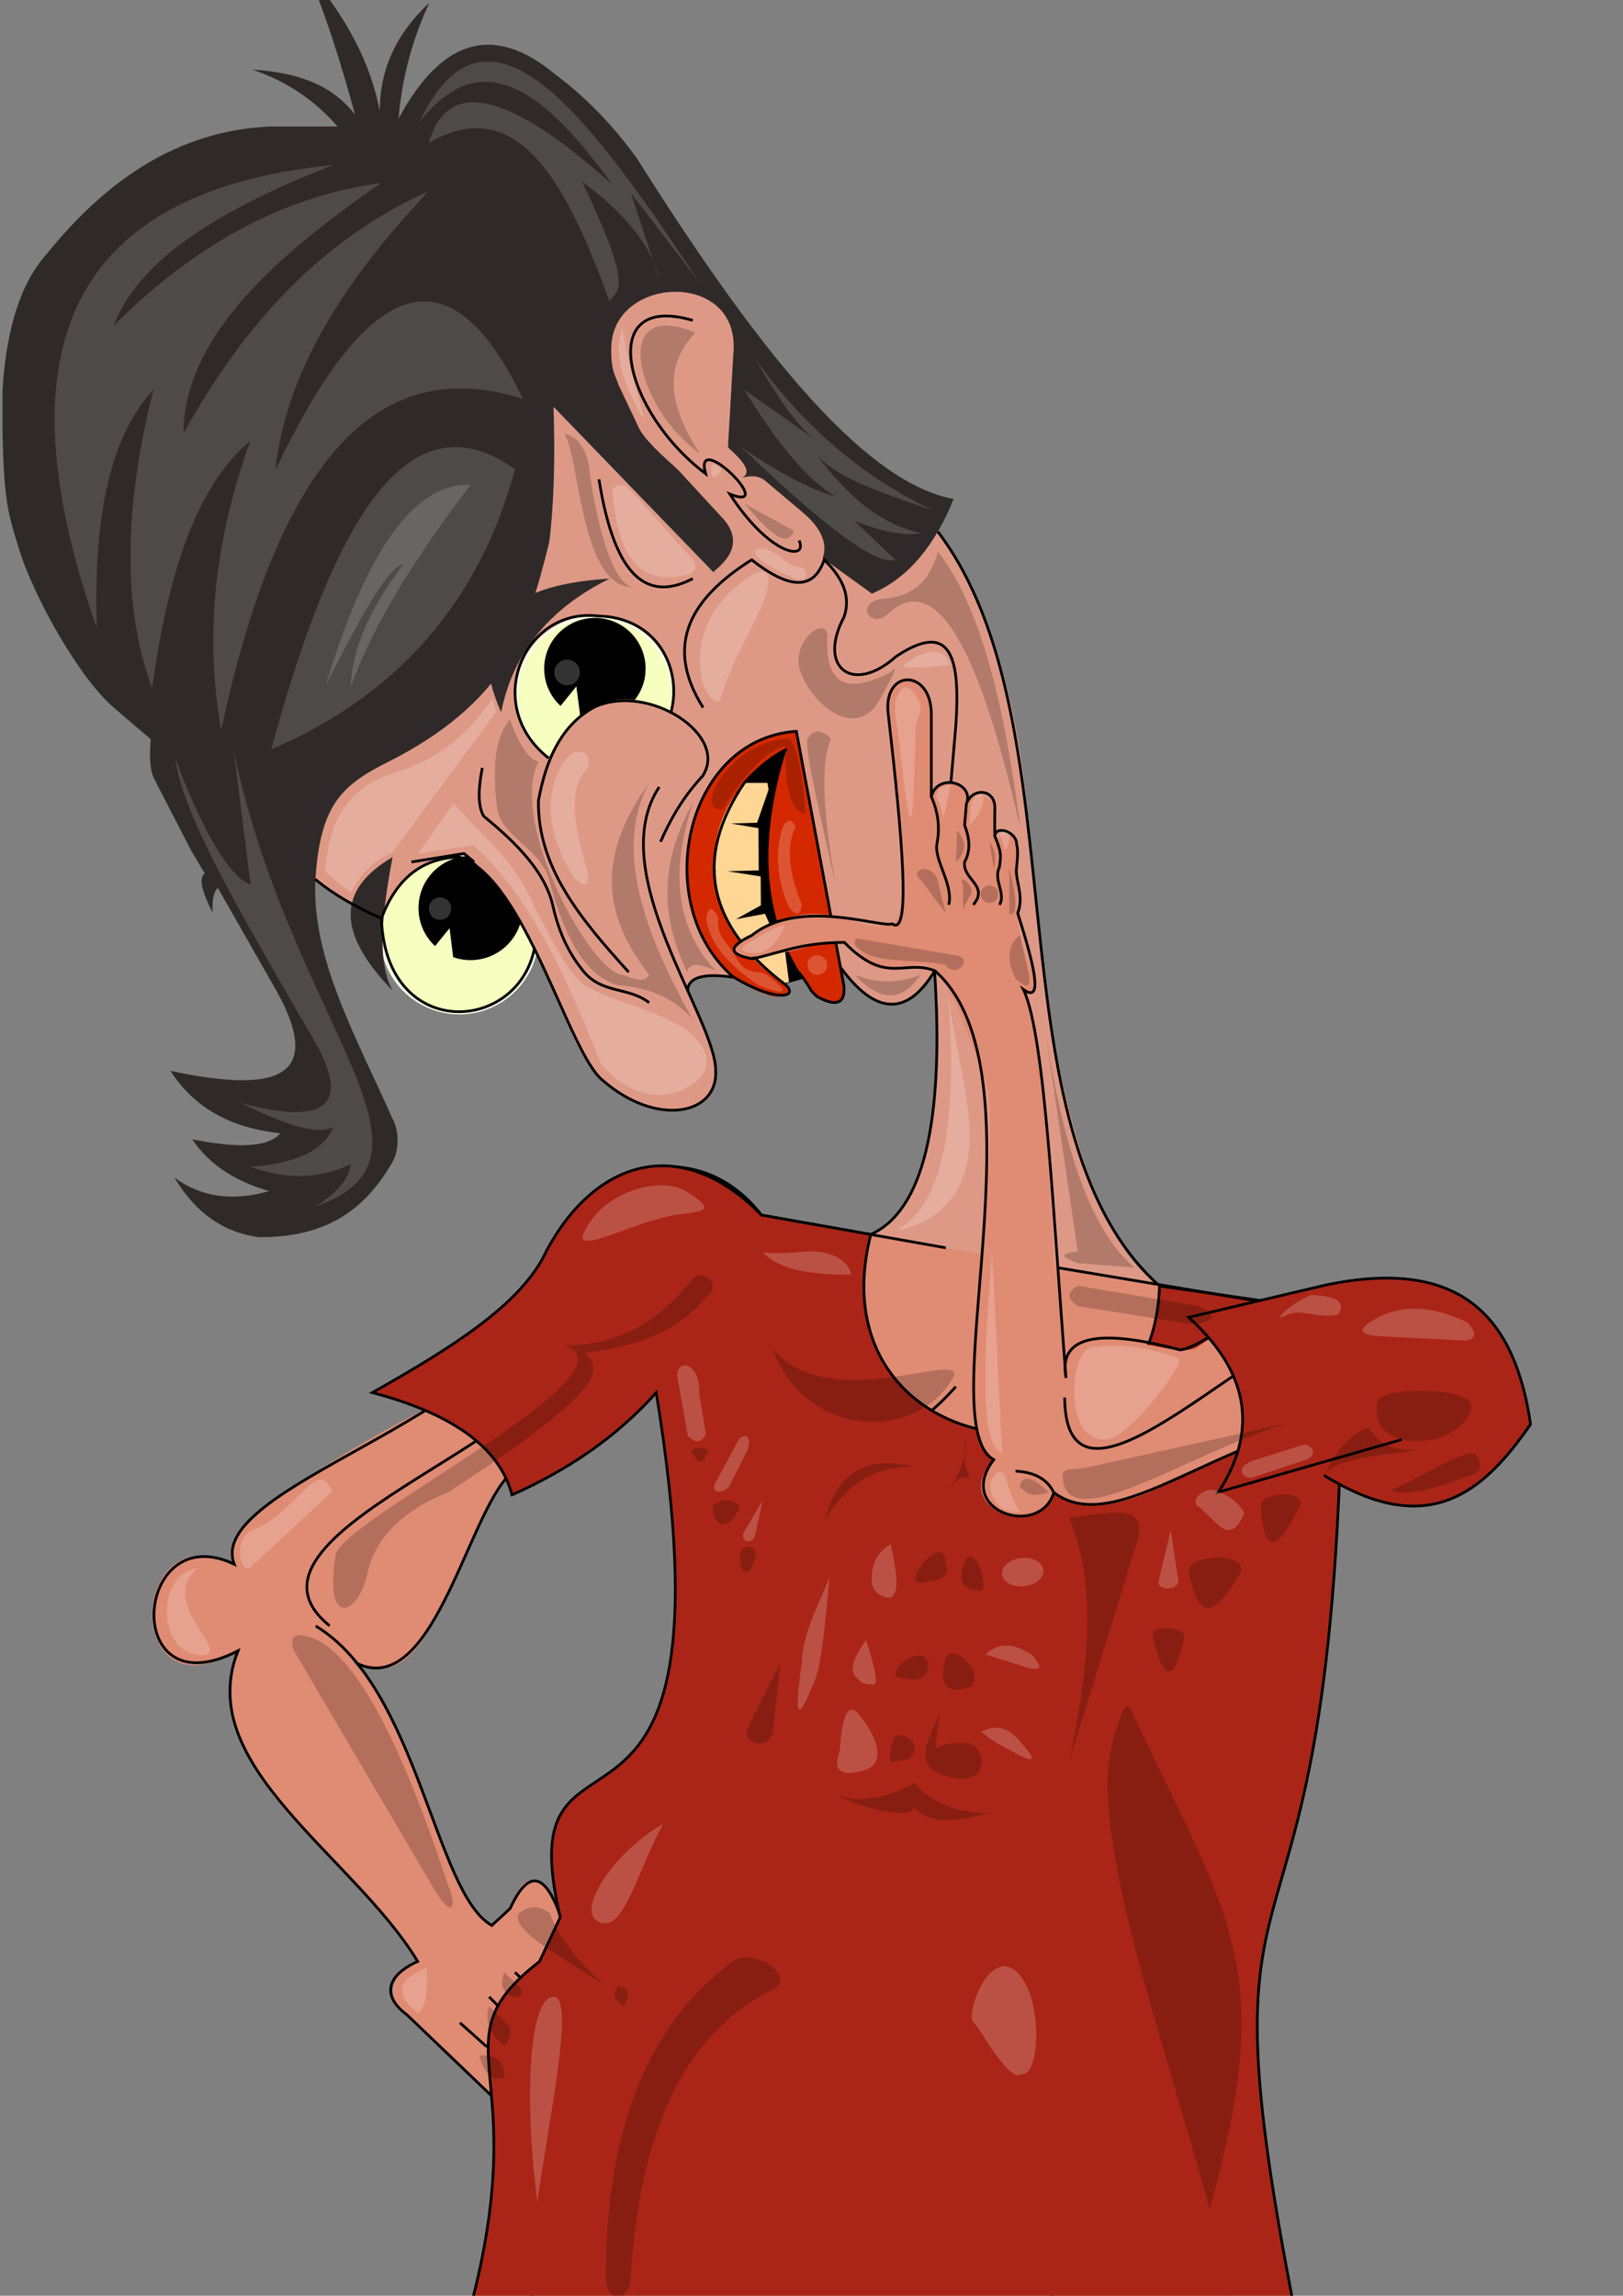 <?xml version="1.0" encoding="utf-8"?>
<!-- Generator: Adobe Illustrator 23.0.1, SVG Export Plug-In . SVG Version: 6.00 Build 0)  -->
<svg version="1.1" xmlns="http://www.w3.org/2000/svg" xmlns:xlink="http://www.w3.org/1999/xlink" x="0px" y="0px"
	 viewBox="0 0 595.3 841.9" style="enable-background:new 0 0 595.3 841.9;" xml:space="preserve">
<rect x="0" y="0" width="595.3" height="841.9" fill="#808080" stroke="none"/>
<style type="text/css">
	.st0{fill:#DE9986;}
	.st1{fill:#2F2A29;}
	.st2{fill:#F6FFBF;stroke:#F8FFE9;stroke-miterlimit:10;}
	.st3{stroke:#000000;stroke-miterlimit:10;}
	.st4{fill:#F6FFBF;}
	.st5{fill:#FFD694;}
	.st6{fill:#D42900;}
	.st7{fill:none;stroke:#000000;stroke-miterlimit:10;}
	.st8{fill:#E08B73;}
	.st9{opacity:0.15;fill:#FFFFFF;enable-background:new    ;}
	.st10{fill:#AA2517;stroke:#000000;stroke-miterlimit:10;}
	.st11{fill:#AA2517;}
	.st12{opacity:0.2;fill:#FFFFFF;enable-background:new    ;}
	.st13{opacity:0.2;enable-background:new    ;}
	.st14{fill:none;stroke:#77AA00;stroke-miterlimit:10;}
</style>
<g id="Lager_1">
	<g id="fejs">
		<path id="hals" class="st0" d="M344,195l-24.2,22.8L296.9,195l-3.8,13.1l49.8,148c4.8,43-2.8,98.7-29.8,97.5l119.7,21.3
			c-29.9-8.2-47.7-74-54.9-162.4C376,281.3,370.9,232.9,344,195z"/>
		<path id="face" class="st0" d="M115.6,322.4v-29l67.7-56.7l19.9-87.3l58.5,60.6l7-9c-1.1-8.9-22.2-23.7-35.9-51.6l-8.5-21.6
			l11.6-14.7l21.1,0.6l12.1,15.6l-2,34.7l10.7,13.8l22,13.5l2.1,10.9l-2.1,6.4c4.6,0.1,7.9,3.6,8.7,13v15.1
			c2.2,8.1,7.1,11.2,15.3,8.4c4.4-3.4,7-6.7,9.7-8.4c8.8-3.3,16.4,7.3,16.3,19.7c1.5,9.2,0.7,21.7,0.6,33.2l-3.5,59.9
			c-9.6,15.9-19.1,32-41.1,2.2c-3.5-4.8-5.7-9.8-6.1-15.1l-7.5-68.3c-48.3,15.4-55.9,90.1-3.7,95.5c-18.6-6.1-34.3-9.6-36.3-0.4
			l-14,24.5l-37-44.9L115.6,322.4z"/>
		<path id="Frissa" class="st1" d="M146.2,43.5c15.7-29.2,34.8-35.1,57.5-16.2c11.1,8.3,21,18.5,29.8,30.6
			c41.9,66.5,82.1,118.8,116.3,125.1c-6.6,16.1-15.9,28.7-30,34.7l-19.4-14c2.9,1.3,1-3.1,0-6.5c-13-9.5-39.2-19.1-33.4-33.4
			c-0.6-12.3-0.6-24.2,2-34.7c-1.9-8.9-6-15.3-15.2-16.2l-15.3-0.5c-7.7,1.4-4.6,9-14.3,15.2c6.5,10.5,12.5,20.1,11.2,30.1
			l28.4,30.6c8.2,8.3,5.8,15.2-2.2,21.4L203,149.1c0.8,20.7-0.1,38.1-1.5,49.5c-4,16.5-8.6,31.8-15.3,43.6
			C177,257,162.8,269,143,279.1c-17.6,8.7-25.5,15.8-27.3,43.3c-1.6,29,15.2,58.3,28.1,87.5c2.3,4,3.1,11.1,0,16.5
			c-10.5,18.1-24.9,27.4-48.8,27.3c-12.4-1.6-22.9-8.3-31-21.8c10.2,7.4,21.9,8.6,34.7,4.9c-11.8-3.4-21.7-9.3-28.2-19
			c16.1,3.2,27.8,3.2,32.3-2.2c-16.7-1.8-30.8-8.2-40.3-22.9c37,7.9,59,4.3,37.1-32.5l-19.7-34.6c-1.8,1.8-2.1,5.2-1.9,9.1
			c-3.6-7-5.4-12.6-2.9-14.4l-4.9-8.2l-13.5-26.2c-1.6-2.8-2-7.8-1.4-14.8c-8.1-6.9-12.9-11-13.3-11.4c-12.4-10.2-29.5-40.4-35-58.3
			c-2.2-6.9-4.1-13.6-4.6-18.7c-0.9-5.9-1.3-14.9-1.5-24.7v-14.4C2,123.9,6.4,105.1,17,93.3C38.9,66.2,64.9,48,98.9,46.4h24.9
			c-8-9.2-18.1-16.5-31.4-20.9c15,1,28.6,4.6,37.8,16.5c-5.3-19.5-11-37.5-17.5-52.4c13.9,16,23.1,32.9,26.6,51.1
			c0-16.1,6.7-29,18.2-39.7C151.1,14.7,147.4,28.9,146.2,43.5z"/>
		<path id="öra" class="st0" d="M299.7,208.6c5-7,2.7-13.7-4.7-20.2L280.3,176c-3.2-2.3-7.1-1.2-11.1,0c7.8-1.1,4.8-5.8-2.2-11.9
			l2-34.7c2.7-30.6-44.8-28.6-44.8-1.5c-0.1,8.9,1.9,10.3,2.6,13.1l7.2,15.2c2,4.7,8.4,10.4,14.7,16.1l16.8,18.2
			c3.5,4.1,4.5,8.4,2.1,13.1C268,243.1,290.7,220.4,299.7,208.6z"/>
		<circle id="bottom_eye" class="st2" cx="168.5" cy="342.9" r="28.6"/>
		<circle id="bottom_iris" class="st3" cx="172.6" cy="333" r="18.6"/>
		<circle id="top_eye" class="st2" cx="218.2" cy="254.8" r="28.6"/>
		<ellipse id="top_iris" cx="218.2" cy="245.2" rx="18.6" ry="18.6"/>
		<polyline id="glimt_öga_topp" class="st4" points="213.5,267.8 200.5,265.2 211.4,251.7 		"/>
		<polygon id="glimt_öga_bott" class="st4" points="153.9,353.9 164.9,340.4 166.9,356.5 		"/>
		<path id="nose" class="st0" d="M115.6,322.4c6.7,6.3,15.6,10.3,25.1,13.6c5.8-16,18.2-23.8,27.7-24.2
			c21.3,14.4,32.5,48.3,40.3,64.9c8.6,21.2,21.8,30,38,30.6c24.8-2,15.1-23,5.4-43.9c-15.3-33-16.6-58.9-8.7-80
			c-3,14.6-2.8,25.1,1,30.9c-1.6-9.8,3.8-20.1,14.3-30.9c8.4-2.6,2-10.2-8.2-19.1c-22-15.4-40-8.4-53.6,22
			c0.6,21.3,7.1,36.8,16.9,49l35.7,45.5c-3.8-6.1-7.6-12.1-15.3-14.8l-10.7,1c-7.6-3.6-19.8-27.4-32.4-52.6
			c-11.2-5.3-16.5-15.6-15.8-30.9l-17.1,24.3L115.6,322.4z"/>
		<path id="bottom_brow" class="st1" d="M144,363.3c-6-10.9-3.7-29.3,0-49C125.8,325,121.3,339.9,144,363.3z"/>
		<path id="top_brow" class="st1" d="M183.8,261.2c4.4-21.8,17.7-38.1,39.8-49C183.8,214.5,170.5,230.8,183.8,261.2z"/>
		<polygon id="inuti_mun" class="st3" points="289,270.9 258.8,296.1 261.9,339.1 284.2,361.3 299.7,357 		"/>
		<path id="tänder" class="st5" d="M286.1,361c-11.4,3.1-19.6-6.9-14.3-9.4c-14,0.7-18.1-11.5-5.8-12.8
			c-13.9,1.3-15.4-18.9-2.7-19.4c-10.7,0.2-14.6-17.6,2.3-18c-13.2,0.3-7.1-14.3,9-14.3h6.9l0.4,2.5l-4.2,12.1l-9.6,0.3l10.1,1.7
			l0.1,15.5l-11.4,0.3l12.1,1.9l0.1,10.6l-9.2,5.1l10.7-2l5.3,11.9l-8,2.5l10-1l1.5,11.6L286.1,361z"/>
		<path id="mun_2_" class="st6" d="M282,365c5.2,1.6,10.2-1.7,4.8-4.8c-34.2-22.7-33-66.7,1.7-85.5c-10.8,34.9-9.4,65.8,11.2,90.6
			c7.1,4,10.4,2.7,9.9-4.1l-17.4-93.1C244.6,270.7,235.9,350.2,282,365z"/>
	</g>
	<g id="linjer_face">
		<path id="näsa" class="st7" d="M115.6,322.4c6.7,5.6,15,10.3,24.3,14.4c5.6-14.9,15.2-22.2,28.6-22.5c24.3,7.8,40,72.2,52.7,82
			c19.5,17,42.2,12.7,41.3-3.7c0-19.4-41.4-72.8-20.7-104"/>
		<path class="st7" d="M242.3,308.7c4.3-10,9.5-17.8,15.4-24.1c9.8-15-19.7-34.2-39.5-25.4c-12.2,6.5-17.9,19.1-20.7,34.4
			c-0.4,24.3,15.3,43.3,33.1,62.9"/>
		<path class="st7" d="M176.9,281.6c-1.5,7.6-1.7,13.9,0.5,17.7c13.2,10.8,22.5,20.9,25.3,32.5c2.4,10.8,6.2,17.9,10.6,23.5
			c7,9.5,16.9,6.3,24.8,12.4"/>
		<path class="st7" d="M139.9,336.8c1.5,44.9,49.8,42.4,56.1,11.1"/>
		<polyline class="st7" points="150.9,316.1 170.2,313 173.9,316.1 		"/>
		<path class="st7" d="M252.2,363.3c0.2-5,6-6.5,16.9-4.9c-31-26.6-17.9-87.6,23-90.2l17.4,93.1c0.7,6.8-2.7,8.1-9.9,4.1
			c-4-3.9,0,0-6.6-8.9"/>
		<path class="st7" d="M201.2,278c-24.6-19.4-9-55.3,18.1-52.1c21.7,0.4,31.1,19.3,26.8,35.4"/>
		<path class="st7" d="M269.2,358.4c15.5,9.3,23.9,7.3,19,2.8c-28.9-21.8-33.9-46.5-15.2-74.1c5.4-5.9,10.5-9.9,15.5-12.3"/>
		<path class="st7" d="M254.1,117.5c-35.9-10.6-25.6,33.4,4.7,56.2c-4.7-17,27.1,14.7,8.9,7.5c14.7,22.7,28.8,24.6,25.4,17"/>
		<path class="st7" d="M308.4,354.9c12.4,16.8,24,18.4,34.4,1.2l7.8-90.1c1.5-22.8-0.7-39.5-22-25.2c-15.6,14-29,4.3-19-14.6
			c2.4-7,0-13.9-7.3-20.9c-3.9,11.4-13,10.7-26.6,0c-22.4,14.1-32.3,31.2-17.8,54.2"/>
		<path class="st7" d="M219.7,175.8c5.9,37.2,18.4,44.7,34.4,36.4"/>
		<path class="st7" d="M342.8,356.1c3.6,55.7-4.2,87.9-23.4,96.6"/>
		<path class="st7" d="M344,195c53.8,70.7,17.4,219.4,81.3,276.6"/>
	</g>
	<g id="kropp">
		<path id="legs" class="st8" d="M280.6,577.3c-3.4,44.1-83.3,106-91.9,174.5c-5.8,44.3,3.7,69.5,8.2,98.7h36.9
			c5-164.8,152.4-166.1,152.4,0h67.4c-14-61.6,3.1-58.2,4.4-90.9c6.8-72.2-40.9-100.4-49.4-176.7L280.6,577.3z"/>
		<path id="body" class="st8" d="M502.7,522.9l-10-41.6l-44.6-5.7l-204.4,12.3l-1.5,1.3l8.4,43.2c2.6,9.8,15.6,5.9,9.2,6.9
			l-0.3,15.1c0.2,5.6,3.3,7.5,9.6,5.6v11.5c0.2,5.6,2.3,7.8,6.8,5.9c17.1,62.5,10.6,109.1,13.5,176.7c1.8,33.5,39.6,34.5,52.6,3.8
			c29.4-63.7,58.8-127.4,82-146.3c5.6,14.8,14.6-8.9,15.3-20.2c6.4,8.4,14.5-8.2,22.5-24.8C475.1,582.2,477.9,533.6,502.7,522.9z"/>
		<path id="bröst_x2B_vänsterarm" class="st8" d="M460,477.7l-180.8-32.2c-20.4-29.6-69.5-22.1-82.2,24
			c-3.1,20.9-19.2,35.1-37.8,45.5c-30.7,15.8-88.8,49-71.5,60.3c-40.3-24.5-44.4,56.2-0.5,30.1c-14.3,49,43.9,74.5,65.9,113.9h14.8
			l12.3-13.3l-4.9-3.6c-23.2-35.7-24.8-82.7-55.9-100.6c40.8,37.8,44.4-40.3,69.7-62.8c15.1-9.7,43.6-20.9,29.9-34.2
			c18.9,19.9,34.7-20.9,43.7-15.8c13.5,6.1,54.4,60.3,83.5,24.5l11.2-13.8l99.6,16.9L460,477.7z"/>
		<path id="vänster_hand" class="st8" d="M153.1,719.3l27.1-13.3c7.8-4.3,6.8-8,10.2-13.1c2.7-5.5,9.6-4,12.9,3.7
			c3.2,11.9,10.6,27.9,23.5,27.9c13.6-1.4,5.5,26.2-13.6,10.2l-15.3-15.5c-4,9.2-6.8,18.4-8.4,27.5c-1.8,8.3-2.5,17.9-2.5,28.1
			l-37.7-36.1C139.7,732.3,144.9,721.9,153.1,719.3z"/>
	</g>
	<g id="Linjer_kropp">
		<path class="st7" d="M346.9,457.6l-67.6-12C254.1,412.9,207,427,196,474.9c-9,44.7-120.9,70.2-110.1,98.7
			c-36.9-17.5-42,54.2,1.4,31.8c-16.8,41.9,42.4,75.1,65.9,113.9c-12.3,5.6-12.6,13.2-3.9,19.6L187,775c1.1-22.6,3.9-42.4,11-55.7
			l20.2,18.8c9.6,5.7,27-5.8,8.8-13.5c-10,0.4-17.1-9.5-22.6-25c-5.8-14.2-11.6-12.1-17.3,0.3l-6.7,6.2
			c-20.9-11.7-27.1-87.3-64.6-109.8"/>
		<path class="st7" d="M252.2,467.5c-13.8,17-30.6,24.4-50.6,22.5c23.5,32.4-125.1,70.5-80.7,106.2"/>
		<path class="st7" d="M130.9,610c29.1,13.8,41.6-60.5,58.2-71c25.7-11.9,36-20.9,32.7-30.5c9.8,6.2,22.3-2.5,36.1-19
			c3.5-2.8,8.4,0.9,13.7,6c44.4,44.1,62.7,31.1,79,13"/>
		<path class="st7" d="M244.9,502.9c3.3,23.8,6.2,37.4,14.9,36.4c-2.1,18.7,1,25.4,9.3,20.7c0.2,15.7,2.1,23.1,6.8,17.4l5.6,24.1"/>
		<line class="st7" x1="266.5" y1="526.6" x2="259.9" y2="539.3"/>
		<line class="st7" x1="275.7" y1="549.5" x2="269.2" y2="559.9"/>
		<line class="st7" x1="281.6" y1="565" x2="276" y2="577.3"/>
		<path class="st7" d="M278.8,589.3c-12.3,30.3-47.5,70.2-73.2,113.8"/>
		<path class="st7" d="M186.9,774.9c-0.2,22.7,3.5,46.4,9.1,70.5"/>
		<path class="st7" d="M288.5,694.2l0.3,38c-33.1,14.9-48.9,54.9-54.7,109.6"/>
		<path class="st7" d="M361.6,715.8l-11.9,26c-16.9,50-64.3,56.7-60.9-9.5"/>
		<path class="st7" d="M349.7,741.8c25.1,24,34.6,59.3,36.3,100.1"/>
		<path class="st7" d="M417.1,621.9"/>
		<path class="st7" d="M416.3,619.2c16.5,46.9,36.6,70.4,42.4,113c3.7,48.3-19.3,66.2-6.9,109.6"/>
		<path class="st7" d="M346.9,543.1c-37.2-12.8-54,26.5-60.5,92"/>
		<path class="st7" d="M388,655.9c3.5-40.7,16.4-73.2-3.4-103.8"/>
		<line class="st7" x1="354.3" y1="554.7" x2="335.5" y2="652.4"/>
		<path class="st7" d="M316.6,573.6c-4.5,18.4,8.3,18.3,33,5.7c21,21.8,31.1,21.9,32.8,5.5"/>
		<path class="st7" d="M309.4,611.5c0.2,9.7,13.5,9.9,32.8,5.8c19.6,13.9,28.9,13.2,32.5,4.7"/>
		<path class="st7" d="M303.8,642.2c-3.2,12.7,8.6,13.3,32.9,4.1c21,16.3,32.9,19.5,33.5,6.2"/>
		<line class="st7" x1="188.9" y1="723.3" x2="194.1" y2="728.3"/>
		<line class="st7" x1="179.4" y1="732.3" x2="190.3" y2="743.2"/>
		<path class="st7" d="M168.7,741.8l9.4,8.4c6.5,2.8,9.3,5.6,9.9,8.4"/>
	</g>
	<g id="hairlights">
		<path class="st9" d="M191.8,146.3c-48.5-15.5-87.7,14-110.7,121.5c-5.3-30.6-4.1-64.7,10.7-106.2c-21.4,18.2-30.5,52.1-36,90.7
			c-9.9-26.8-11.5-61.6,0.5-109.5c-17.1,18.7-22,49.9-20.8,87.5C1.4,133.2,20.9,70.6,122.2,60.5c-39.8,15.6-71,33.8-80.4,58.8
			c28.6-28.5,60.9-47.2,98-52.2c-40.5,28-72.3,57.3-72.5,91.9c22.1-40.2,50.9-71.4,89.9-88.9c-29.8,31.7-52.2,65.1-56.2,102.3
			C133.4,104.3,163.9,87.8,191.8,146.3z"/>
		<path class="st9" d="M99.5,274.8c22.1-81.3,49.3-131.4,89.4-102.7C175.5,221.8,144.9,255.3,99.5,274.8z"/>
		<path class="st9" d="M172.6,177.8c-20.4-0.9-38.1,23.6-53.1,73.5c11.4-22.4,22.4-43.5,28.6-44.5c-12.4,16.1-19,31.3-19.5,45.3
			C136.6,229.5,152.3,204.4,172.6,177.8z"/>
		<path class="st9" d="M256.8,103.9C217.9,45.5,179.4-9.4,153.9,44.7c23.4-30,47-9.8,70.7,23c-37.1-33.3-60.3-40-67.3-15.3
			c32.7-19,50.7,15.2,66.3,58.2c2.8-4.7,9.3-3.4-10.1-44c15.7,11.6,25.7,23.7,28.5,36.4l-10.6-32.2L256.8,103.9z"/>
		<path class="st9" d="M271.9,164c28.7,27.5,49.3,43.7,56.5,41.3l-14.9-14.2c9.1,3.4,17.7,5.8,24.2,4.4
			c-17.2-3.8-29.3-16.5-40.1-31.3c6.5,10.6,26.2,16.6,44.6,23c-25.9-12.4-47.7-31-65.2-55.7c7.3,12.6,14.7,24.5,22.6,30.1L273,142.9
			c11.7,19.2,23,33.1,33.5,39.2C297.2,179.5,285.6,173.4,271.9,164z"/>
		<path class="st9" d="M112.6,377.1C91,339.4,66.9,299.7,64.3,278c0,0,14.5,41.5,27.6,46.4l-6.1-48.7
			C107,376,168.5,424.1,115.6,442.5c8.1-5.1,12.5-10.3,13-15.5c-10.5,4.9-22.5,6-36.7,0.9c15.7-1.2,26.7-5.5,30.3-14.5
			c-7.3,3.4-20.6-2.6-34.2-9C121.5,413.5,129.9,404.5,112.6,377.1z"/>
	</g>
</g>
<g id="tröja">
	<path class="st10" d="M425.3,471.6c-2.6,82.1-127.6,66.4-105.9-18.9l-40.1-7.1c-29.7-30.4-61.1-20-78.8,13
		c-9.1,20-35.9,36.2-63.9,52.1c27.5,7.3,46.3,19,51.2,37.5c20.2-9,38.2-21,52.9-37.5c31.7,194.6-55.9,105.2-35.2,192.4l-7.6,16.2
		c-40.7,31.7,2.3,38.7-29.5,141.4c150.5-27.1,282.4,36.8,308.5-3.1c-42.7-212.5,14.9-96.6,15.7-376.3L425.3,471.6z"/>
</g>
<g id="Lager_3">
	<path id="höger_arm" class="st8" d="M503.5,522.2L485.6,541c23,15.5,44.4,10.8,64.8-6.1c26-24.9-17.7-75.2-51.1-53.6
		c-15.2-19.1-37.5-2.9-59.7,12.4c-8,6.1-36.3-10.2-46.3,1.4c-8.9,10.4-6.3-110.3-17.9-132.1c7,3.1,4-5.2,0-14.6
		c-2.7-7.7-2.5-23.6-2.5-38.6c-0.2-5.6-7.3-5.3-8,0v-13.3c0.2-5.5-10.9-6-10.9,0v-4.3c0.2-6.8-12.4-6.4-12.4,0v-30.3
		c0-14.6-18.2-18.9-15.8,0c4.9,37.5,9,72.7,1.5,76.9c-4.9,2.4-10.8,0-16.5-1.7c-16.4-5-28,0.5-38.5,8.3c-10,7.5,6.3,6.2,19.7,2.9
		c15.4-3.9,19.5-4.3,23.7,1.5c4.3,9,12.9,5,20.6,3.9c10.1-2.6,17.5,22.6,25.4,43.7c7.5,23.4-16.2,130,2.7,137.9
		c-16.5,18,16.9,30.3,22.1,11.9C415.8,568.1,459.2,512.3,503.5,522.2z"/>
	<path class="st7" d="M372.5,539.5c7.5,0.4,11.8,3.3,14,7.8c25,19.2,70.5-30.8,116.2-24.4c-20.7,5.9-27.3,57.7-40.3,44.3
		c-9,18.5-17.3,31.6-23,24.2c-5,21.5-10,31.5-15.3,20.2c-9.4,7.9-18.4,20.9-27.2,35.8"/>
	<path class="st7" d="M348,331.8c1.8-7.5-5.6-16.5-4.3-22.6c1.1-5.8,0.4-11.4-2.1-17v-30.3c0-16.8-17.9-16.8-15.8,0
		c5.2,45.2,8.4,82,1.5,76.9c-4.5,1.5-34.2-9.7-51.5,4.2c-8,3.8-9.5,6.8,0,8.6c8.5-1.5,17.3-6,33.9-6c15.6,15.9,21.9,6,33.2,10.4
		c41.8,36.9-1.8,166.3,21.6,179.3c-14.6,18.9,17,29.1,22.1,11.9"/>
	<path class="st7" d="M341.6,292.2c2.1-8.8,15.5-5.4,13,2.2c2.5-5.8,10.5-4.9,10.3,2c-0.1,6,0,10.3,0,10.3"/>
	<path class="st7" d="M357,331.8c5.9-7.1-4-9.2-3.2-15.7c2.3-4.1,1.9-8.6,0-13.5l0.7-8.2"/>
	<path class="st7" d="M366.6,331.8c2.5-4.2-2.4-9,0-13.9c0.4-3.4,1-5-1.7-11.2c0-4.2,8.1-1.8,8,3c0.5,1.4,0.4,4.8,0,8.2
		c-0.8,4.8,2.9,10.2,0.4,17c5.8,18.4,9.7,33.5,2.1,28c8,16.7,11.1,86.1,15.6,142.4c-3-15.7,12.4-18.1,41.7-10.3
		c10.5,0,50.3-38.8,66.6-13.8c29.4-15.6,59,8.2,59,41.1c-12,25.3-44.4,35.9-72.8,18.7"/>
	<path class="st7" d="M458.7,549.5c-1.2,4.9-0.4,12.5,3.7,17.7"/>
	<path class="st7" d="M439.4,591.3c-3.3-1.8-6.6-12.1-6.6-24.2"/>
	<line class="st7" x1="424" y1="611.5" x2="418.2" y2="596.2"/>
	<line class="st7" x1="388" y1="464.9" x2="465.8" y2="477.9"/>
	<path class="st7" d="M539.7,522.4c-6.1,10-30.6,12.6-37,0.6"/>
	<path class="st7" d="M492.9,486.3c-23.5-8-101.9,82.8-102.4,26.2"/>
</g>
<g id="mask">
	<polygon class="st11" points="477,510 367.6,642.2 428.6,672.1 486,545.2 530.2,529.2 510,506.7 	"/>
</g>
<g id="ärm">
	<path class="st10" d="M485.6,541c38.6,24,58.7,6,75.8-18.7c-5.6-38.1-24.5-61.9-75.8-50.9L436,483.1c21.4,19.4,26.1,40.7,10.9,64.1
		l67.3-19.3"/>
</g>
<g id="Lager_6">
	<g id="highlights">
		<path class="st12" d="M180.5,256.3c-8.2,11.9-18.2,21.6-35.6,27c-15,4.4-24.5,15.4-25.5,36.5l5.3,4.4l4,3.1
			c3.6-6.8,8.3-12,15.1-14.5L182,261L180.5,256.3z"/>
		<path class="st12" d="M153.4,313l20.2-3c18.8,16.2,33.5,45.8,46.7,79.9c12.3,14.5,26.1,13.8,34.9,6.9c5.3-4.8,5.9-10.5-2.1-18.1
			c-6.8-5.3-19.2-9.4-31.1-13.6l-7.5-3.7c-6.5-4.8-10.9-14.9-18.1-28c-8-18.7-17.8-24.7-30-38.9L153.4,313z"/>
		<path class="st12" d="M206.2,280.3c-6.8,12-5.4,25.9,4.3,41.5c0,0,6.2,6.8,5.1-1.9c-6.2-19.4-6.2-31.3-1.1-36.9
			C219,277.8,212.2,270.9,206.2,280.3z"/>
		<path class="st12" d="M224.6,179.5c1.7,22,8.3,36.6,28.4,31c3.1-1.9,2.5-4.1,0-6.5l-18.9-21.1
			C229.6,177.8,227.9,176.2,224.6,179.5z"/>
		<path class="st12" d="M264.3,256.3c4.2-15.7,15.5-31.2,17.3-41.1s-7.1-3.5-7.1-3.5c-12.5,8.7-19.3,20.2-17.4,35.9
			C258.4,254.4,262.9,259.7,264.3,256.3z"/>
		<circle class="st12" cx="161.4" cy="333.2" r="4.1"/>
		<circle class="st12" cx="208" cy="246.6" r="4.7"/>
		<path class="st12" d="M278.3,361.3c-11.3-7.4-18.2-15.6-19.3-24.8c1.2-5.1,2.8-3.4,4.5,0.3c-1,6.6,3.5,8.5,6.7,14.8
			c4.1,6.9,8.8,3.5,11.7,6.4C289.2,363.6,289.5,365.7,278.3,361.3z"/>
		<path class="st12" d="M287.1,303.3c-2.6,8-2.7,18.4,2.4,29.6c2.1,2.4,3.9,3.7,4.6-1.2c-4.3-10.6-6.2-20.5-2.3-28.5
			C290.3,300,288.8,300.5,287.1,303.3z"/>
		<circle class="st12" cx="299.8" cy="353.9" r="3.6"/>
		<path class="st12" d="M348.5,244c-2.1-6.3-7.4-7.1-17.3,0C331.2,245.8,342.4,244.2,348.5,244z"/>
		<path class="st12" d="M235.8,153.2c-7.1-12.2-11-23.5-7.5-33.1C230.5,135.8,236.8,152.7,235.8,153.2z"/>
		<path class="st12" d="M261.4,174.7c-1.2-4.1-0.9-6,2.9-3C265.7,172.5,261.7,175.5,261.4,174.7z"/>
		<path class="st12" d="M260.5,172.2"/>
		<path class="st12" d="M337,257c-3.6-6.7-6.5-6.6-8.6,0.4c-0.3,3.7,0.2,7.3,1,10.8c5.9,55.4,5.4,26.2,6.5-0.7
			C335.9,262.7,339.1,261.3,337,257z"/>
		<path class="st12" d="M343.4,292.2"/>
		<path class="st12" d="M346,299.8c-0.6-2.9-1.4-5.6-2.6-7.6c0.6-3.4,2.7-4.4,5.4-4.3L346,299.8z"/>
		<path class="st12" d="M360.6,294.4c0.7-4.6-2.6-3.2-4.4,0l-0.7,8C357.8,301,359.4,298,360.6,294.4z"/>
		<path class="st12" d="M370.1,305.6c-1.7-0.8-3.1-1.3-3.3,1.1c1.1,1.9,1.7,3.7,1.7,5.3C369.9,310.2,370.6,308.1,370.1,305.6z"/>
		<path class="st12" d="M276.7,344.6c-6.2,3-6.2,5.3,2.4,4.8c4.7-1.8,6.9-5.8,8.8-10.1C285,339.6,281.2,341.6,276.7,344.6z"/>
		<path class="st12" d="M290.8,211.7c-4.6-1.7-8.8-4.1-12.6-7.1c-2.4-2.3-0.8-4.3,2.9-3.1c5.2,1.7,7.2,5.7,11.7,6.4
			C297.3,208,296.9,214.7,290.8,211.7z"/>
		<path class="st12" d="M347.9,365c2.7,41.3,0.2,75.4-19,86.2c8.7-1.7,15-5.4,19.3-10.8C363.5,422.6,351,392.7,347.9,365z"/>
		<path class="st12" d="M367.6,532.9c-8.7-2.8-6.6-37.3-3.7-73.9L367.6,532.9z"/>
		<path class="st12" d="M365.1,540.7c-2.5,2.3-2.5,5.6,0,9.9c2.6,3.7,6,4.2,9,3.6C368.5,546.8,369.9,536.7,365.1,540.7z"/>
		<path class="st12" d="M401.8,493.9c-10.3-1.4-12.1,37.8,5.1,33.7c8.4-1.6,30.1-30.3,24.8-29.7
			C421.2,494.2,411.2,492.6,401.8,493.9z"/>
		<path class="st12" d="M472.3,482.1c5.6-2.3,9.8,1.5,18.4,0c3.2-4.4,0-6.8-9.7-7.2C472.6,478.3,465.5,485.8,472.3,482.1z"/>
		<path class="st12" d="M538.3,485c-10.7-5-21.6-7.5-32.7-1.9c-8.1,4.2-7.9,6.6,1.7,7l30.1,1.5C541.6,491.1,541.7,488.8,538.3,485z"
			/>
		<path class="st12" d="M213.6,453.6c5.5-15.8,28.2-23.2,38.6-16.4c10.8,6.9,5.8,6.9-3.5,8.2C234.1,447.4,213.6,459.1,213.6,453.6z"
			/>
		<path class="st12" d="M92.5,574.2l29.4-27.3c-5.9-13.1-12.6,7.9-29.4,14.2C85.2,564.1,88.1,578.8,92.5,574.2z"/>
		<path class="st12" d="M74.6,607c-17.2,0.5-17.7-29.7-2.3-31.9C57.8,588.2,85.1,605.8,74.6,607z"/>
		<path class="st12" d="M153.4,738.3c-8.9-6.9-7.8-12.4,3.2-16.7C157.2,735.4,154.3,737.6,153.4,738.3z"/>
		<path class="st12" d="M197.1,807.3c-4.6-33.9-3.6-73.9,5.6-75C211.3,730.8,201.4,776.7,197.1,807.3z"/>
		<path class="st12" d="M221.7,705.3c-12.5-1.2,1.6-25,21.6-36.5C234.7,684.2,229.3,706.2,221.7,705.3z"/>
		<path class="st12" d="M368.9,721c-9.4,0.2-14.3,19.3-11.8,20.7c1.9,1.1,13,22.5,17.6,18.9C382.4,761.9,382.9,724.4,368.9,721z"/>
		<path class="st12" d="M323,571.2"/>
		<path class="st12" d="M326.7,566.2c-5,3.1-7.6,7.8-6.8,15c1.5,5,7.8,5.6,7.8,3.6C329.9,582.4,328.5,574.6,326.7,566.2z"/>
		<path class="st12" d="M317.6,601.4c-4.1,5.9-6.3,10.9-3.8,13.4c1.7,1.9,2.9,3.1,6,2.9C323,619.2,320.2,609.1,317.6,601.4z"/>
		<path class="st12" d="M314.3,627.8c-4-3.2-5.6,3.7-6.3,14.4c-2.9,7.8,1,9.3,9,7C325.1,646.8,322.2,637.1,314.3,627.8z"/>
		
			<ellipse transform="matrix(0.995 -0.101 0.101 0.995 -56.502 41.027)" class="st12" cx="375.3" cy="576.3" rx="7.6" ry="5.2"/>
		<path class="st12" d="M361.4,606.7c6.5-5.6,11.7-2.9,16.9,0c3.6,4,4.5,6.4-1.3,4.9L361.4,606.7z"/>
		<path class="st12" d="M359.9,635.1c5.9-3.1,10.4-1.1,14.2,3.5c5.9,6.5,6.5,8.9-2.9,3.6C365.8,639.6,362.6,637.3,359.9,635.1z"/>
		<path class="st12" d="M304.3,578.3c-4.1,10.3-9.8,20.5-10.2,31.3c-3.6,25.4,0,18.1,4.1,8.2C301.6,611.2,302.7,593.4,304.3,578.3z"
			/>
		<path class="st12" d="M248.4,504.6l3.9,22c3.1,3,5.2,2.4,6.6-0.8l-2.4-14.5C256.8,498.8,248.1,498.5,248.4,504.6z"/>
		<path class="st12" d="M263.3,542.2l6.9-12.9c2.2-4.8,6.8-2.8,3.3,3.7l-5.9,11.8C266.1,547.8,259,548.5,263.3,542.2z"/>
		<path class="st12" d="M273.5,560.8l6.3-10.7l-2.8,12.7C276,567.3,270.2,565,273.5,560.8z"/>
		<path class="st12" d="M459.7,535.6c-7.1,2.6-3.9,6.8-0.5,6.3l18.9-6.3c5.8-1.5,3.3-5.9,0-5.8L459.7,535.6z"/>
		<path class="st12" d="M446.9,559.3l-6.6-6.3c-5.5-2.5,3-9.1,6.6-5.8c5.3,1.7,7.6,4.6,9.5,7.6C454.2,560.2,451.3,563.3,446.9,559.3
			z"/>
		<path class="st12" d="M429.4,561.1l2.6,17.2c1.8,5.6-8.7,5.3-6.9,1L429.4,561.1z"/>
		<path class="st12" d="M279.8,459.1c2,1,14.3,0,14.3,0c7.6-0.9,16.6,1.3,18.1,8.4C298.5,467.4,285.9,466.1,279.8,459.1z"/>
	</g>
	<g id="lowlights">
		<path class="st13" d="M197.5,279.3c-3.5-0.8-7-5.9-10.5-15.5c-5.7,6.9-6.5,18.7-4.6,33.1c1.9,9.8,15.1,14.1,18.8,24.9
			c7,27.1,15.9,36.8,25.6,39.5c12.1,0.9,21,5.3,27.3,12.6c-18.4-32.8-28.8-63.2-16-86.8c-21.3,29.5-14.9,51.2,0,70.4
			c-1.8,3.2-5.7,1.5-9.6,0C217.5,357.5,186.3,302.4,197.5,279.3z"/>
		<path class="st13" d="M252.1,356.5c0.6-3.3,4.1-3.5,10.5-0.4c-14.4-15.5-17.1-36.1-8.4-61.7C241.6,316.6,242.5,337.1,252.1,356.5z
			"/>
		<path class="st13" d="M289.7,270.9c2.9,3.7,4.7,13.5,5.8,27.5c-4.8-0.3-7.7-7.4-7.5-24.9c-7.9,2.4-15.2,11-23.3,23.4
			C253.7,296.9,269.3,270.9,289.7,270.9z"/>
		<path class="st13" d="M326.6,246.6c-14.6,7.4-24.1,6.1-23.1-13.1c0-7.9-12.5,0.4-10.4,11.3c4.1,13.8,20.7,26.6,29.1,12.6
			C328.4,246.4,329.7,243,326.6,246.6z"/>
		<path class="st13" d="M315.7,344.4l34,5.8c8.4,0.7,1.1,9.2-2.9,3.6c-11.8-2.3-25.3-0.4-31.2-5.5
			C312.2,346.5,313.4,343.1,315.7,344.4z"/>
		<path class="st13" d="M344,322.8c0,0.7,2.9,12.1,2.9,12.1l-9.1-12.1C333,318.8,341.6,316.1,344,322.8z"/>
		<path class="st13" d="M353.2,333.3l3.1-5.8c1-3.1-5.4-7.5-3.1-3.1V333.3z"/>
		<path class="st13" d="M364.5,318.7c1.1-4.1,0.3-7.3-1.6-10.2L364.5,318.7z"/>
		<path class="st13" d="M350.7,316.1c3.8-3.8,3.9-7.6,0.3-11.5L350.7,316.1z"/>
		<path class="st13" d="M370.2,318.1c0.1,0.6,0.3,1.2,0.4,1.8c2.4,10.4,2.6,16.2-0.4,15.3V318.1z"/>
		<circle class="st13" cx="362.9" cy="327.9" r="3.2"/>
		<path class="st13" d="M372.5,358.9c4.7,4.3,6,3,4.5-3.2l-2.8-12.8C370,346.1,368.6,350.9,372.5,358.9z"/>
		<path class="st13" d="M373.9,302.4c-16.7-73.2-32.9-92.3-48.7-76.8c-5.8,4.8-11.8-4.1-2-6c11.7-0.5,18.1-6.9,20.8-17.4
			c15.7,20.2,24.3,56.1,29.9,98.8"/>
		<path class="st13" d="M382.4,371c6.3,44.9,16.4,79.6,33.8,93.9l-20.9-1.7c-5.8-2-7.1-3.5,0-4.3L382.4,371z"/>
		<path class="st13" d="M395.4,471.5l44,7.5c6.1,2.6,7.7,4.9-0.8,6.8l-43.2-6.8C391.5,476.4,391,473.9,395.4,471.5z"/>
		<path class="st13" d="M539.7,516.1c-3.5,16.2-39.1,17.8-34.4-2.4C507.7,508.2,541.2,508.6,539.7,516.1z"/>
		<path class="st13" d="M486,540.6c4.1-8.9,9.4-14.8,16.1-17.1c3.1,5.9,9.2,9.7,23.4,7.7C508,533.3,489.3,535,486,540.6z"/>
		<path class="st13" d="M510,546.7c5.9,1.7,13.2,0.4,28.6-5.4c5.2-1.3,5.2-4.2,2.8-7.7C539.7,529.9,521.7,541.4,510,546.7z"/>
		<path class="st13" d="M462.4,552.2c1.6,22,7.7,13.1,14.5,0C478.7,546.2,462.4,547.1,462.4,552.2z"/>
		<path class="st13" d="M436,576.1c4.3,22.8,11.7,12.8,19.3,0.2C456.4,568.9,436,570.1,436,576.1z"/>
		<path class="st13" d="M422.8,600c4.1,17.7,8,17.1,11.7,0C434.5,596.2,421.1,596.2,422.8,600z"/>
		<path class="st13" d="M392.1,646.2c7.3-34,10.4-65.7,0-89.5c18.2-2.9,29-4.6,25,8.7L392.1,646.2z"/>
		<path class="st13" d="M443.7,810.2c24.8-89.1,7.8-105.3-28.9-183.2c-1.8-3.6-4.2,0.7-7.4,15.2
			C400.4,675.2,427.2,749.5,443.7,810.2z"/>
		<path class="st13" d="M363.3,664.9c-12.3,0-21.7-3.6-27.8-11c-10.1,5.3-19.6,7.4-28.4,4.6c8.6,4.7,28.4,9.2,28.1,4.3
			C342.2,670.4,353,667,363.3,664.9z"/>
		<path class="st13" d="M354.3,619.2c-7.5,1.9-10-2-7.5-11.5C350.8,601.8,363.3,616.6,354.3,619.2z"/>
		<path class="st13" d="M331.1,615.3c7.1,1.9,9.5-0.8,9.4-5.7C336.7,601.4,322.8,615.9,331.1,615.3z"/>
		<path class="st13" d="M346.9,573.6c2.1,4-1.4,6.3-10.1,6.8C331.4,579.3,346.9,561.1,346.9,573.6z"/>
		<path class="st13" d="M359.9,583.4c-7.4-0.2-9.1-4.2-5.6-11.6C358.1,567.2,362.6,581.3,359.9,583.4z"/>
		<path class="st13" d="M352.6,652.4c-19.1-2.3-13.5-12-7.7-24.3c-1.6,9.1-2.5,15.8,0,12.1c12-3,14.3,0.4,15,4.8
			C360.6,649.9,357.7,652,352.6,652.4z"/>
		<path class="st13" d="M334.5,638.6c-5.4-4.9-8-2.4-8,7.7l7-1.2C335.6,642.6,336.5,640.4,334.5,638.6z"/>
		<path class="st13" d="M283.6,494.8c11,31.8,52,35,66.1,10.2C354.3,494.5,304.3,519.3,283.6,494.8z"/>
		<path class="st13" d="M253.7,469.5c-11,13.4-24.5,23.8-46.4,23.9c28.6,10.6-85.4,65.4-84.3,77.5c-4.1,27.4,8.9,20.4,11.7,6.3
			c2.8-13.2,12.9-23.2,29.9-30.1c61.3-39.8,55.1-45.1,50-51c16.4-2,32.3-6,45.2-21.1C265,470.3,256.6,464.9,253.7,469.5z"/>
		<path class="st13" d="M164.1,690.7c-17.8-54.3-34.5-84.7-50-90.2c-4.7-1.4-8.3-1.5-6.4,4.6l50.3,85.6
			C166.3,705.4,167.9,699.1,164.1,690.7z"/>
		<path class="st13" d="M231.3,835.9c3.1-54.8,20.2-90.3,51.6-106c10-4.1-5.1-16-14-10.7c-31.4,22.9-46.5,61.8-46.7,115.1
			C222.1,844.4,230.1,845.5,231.3,835.9z"/>
		<path class="st13" d="M375.3,542.7c2.3-1.4,5.7,1.1,9.3,4.5c-3.6,1.2-7,1.7-9.3-0.9C373.3,545.5,374.2,544.1,375.3,542.7z"/>
		<path class="st13" d="M478.9,520.4c-33.2,6.3-84.9,43.7-88.9,23.2c-1.2-6.7,2.3-3.8,9.4-5.6L478.9,520.4z"/>
		<path class="st13" d="M253.7,531.9c2.1,5.4,4.1,5.4,6.2,0C257.8,530.6,255.8,530.6,253.7,531.9z"/>
		<path class="st13" d="M261.5,552.2c0,9,6.8,9,9.9,0C268.1,549.5,264.8,549.5,261.5,552.2z"/>
		<path class="st13" d="M271.4,569.2c-0.5,9.4,4.4,10,5.9,0C275.3,566.5,273.3,566.5,271.4,569.2z"/>
		<path class="st13" d="M286.3,609.6l-2.7,24c0,8.6-12.3,6.7-9.3,0L286.3,609.6z"/>
		<path class="st13" d="M354.3,527.9c0.2,7.1-2.9,13.7-7.5,20.1c2.5-3.1,4.5-7.6,8.8-5.7l3.3,5.8
			C353.8,540.2,352.8,533.7,354.3,527.9z"/>
		<path class="st13" d="M273,184.6c8.2,9.8,15.6,17.2,18.2,10.1L273,184.6z"/>
		<path class="st13" d="M256.8,166.4c-24-17-33.2-57.7-1.7-44.4C242.4,135,246.2,150.3,256.8,166.4z"/>
		<path class="st13" d="M296.2,270.9c-1.3,4.1,5.9,33.1,10.3,53.8c-3.8-22.5-6.2-43.2-1.7-53.8C301.7,267.7,298.7,267,296.2,270.9z"
			/>
		<path class="st13" d="M313.5,357.5c10.8,11.4,18.2,8.6,24.2,0C329.6,360.7,321.6,360.7,313.5,357.5z"/>
		<path class="st13" d="M233.1,215.2c-8.5,1.4-15-26.3-17.2-45c-1.4-6.5-4.4-10.2-9-11.1C212.7,166.4,212.7,217.3,233.1,215.2z"/>
		<path class="st13" d="M222.1,728.3c-8.8-7.7-16.4-16.2-20.4-26.6c-3.8-3-7.6-3-11.4,0C186.9,708,208.1,718.8,222.1,728.3z"/>
		<path class="st13" d="M184.9,723.3l5.4,5c1.6,1.5,1.7,2.9-0.4,4.2C184.5,731.9,183.2,728.6,184.9,723.3z"/>
		<path class="st13" d="M179.4,735.8l7.5,7.5c0.7,3.1-0.4,5.2-2.1,6.9C179.3,745.5,177.7,740.7,179.4,735.8z"/>
		<path class="st13" d="M226.9,728.3c3.7,0.5,4.3,3,2,7.5C225,733.3,224.4,730.8,226.9,728.3z"/>
		<path class="st13" d="M175.8,753.8c6.5-0.4,9.5,2.3,9.1,8.1C180.7,763.4,177.7,760.8,175.8,753.8z"/>
		<path class="st13" d="M302.5,557.7c7.4-13,18.1-20.2,33-19.7C316.8,533.2,306.6,541,302.5,557.7z"/>
		<path class="st14" d="M122,54.4"/>
	</g>
</g>
<g id="Lager_7">
</g>
</svg>
